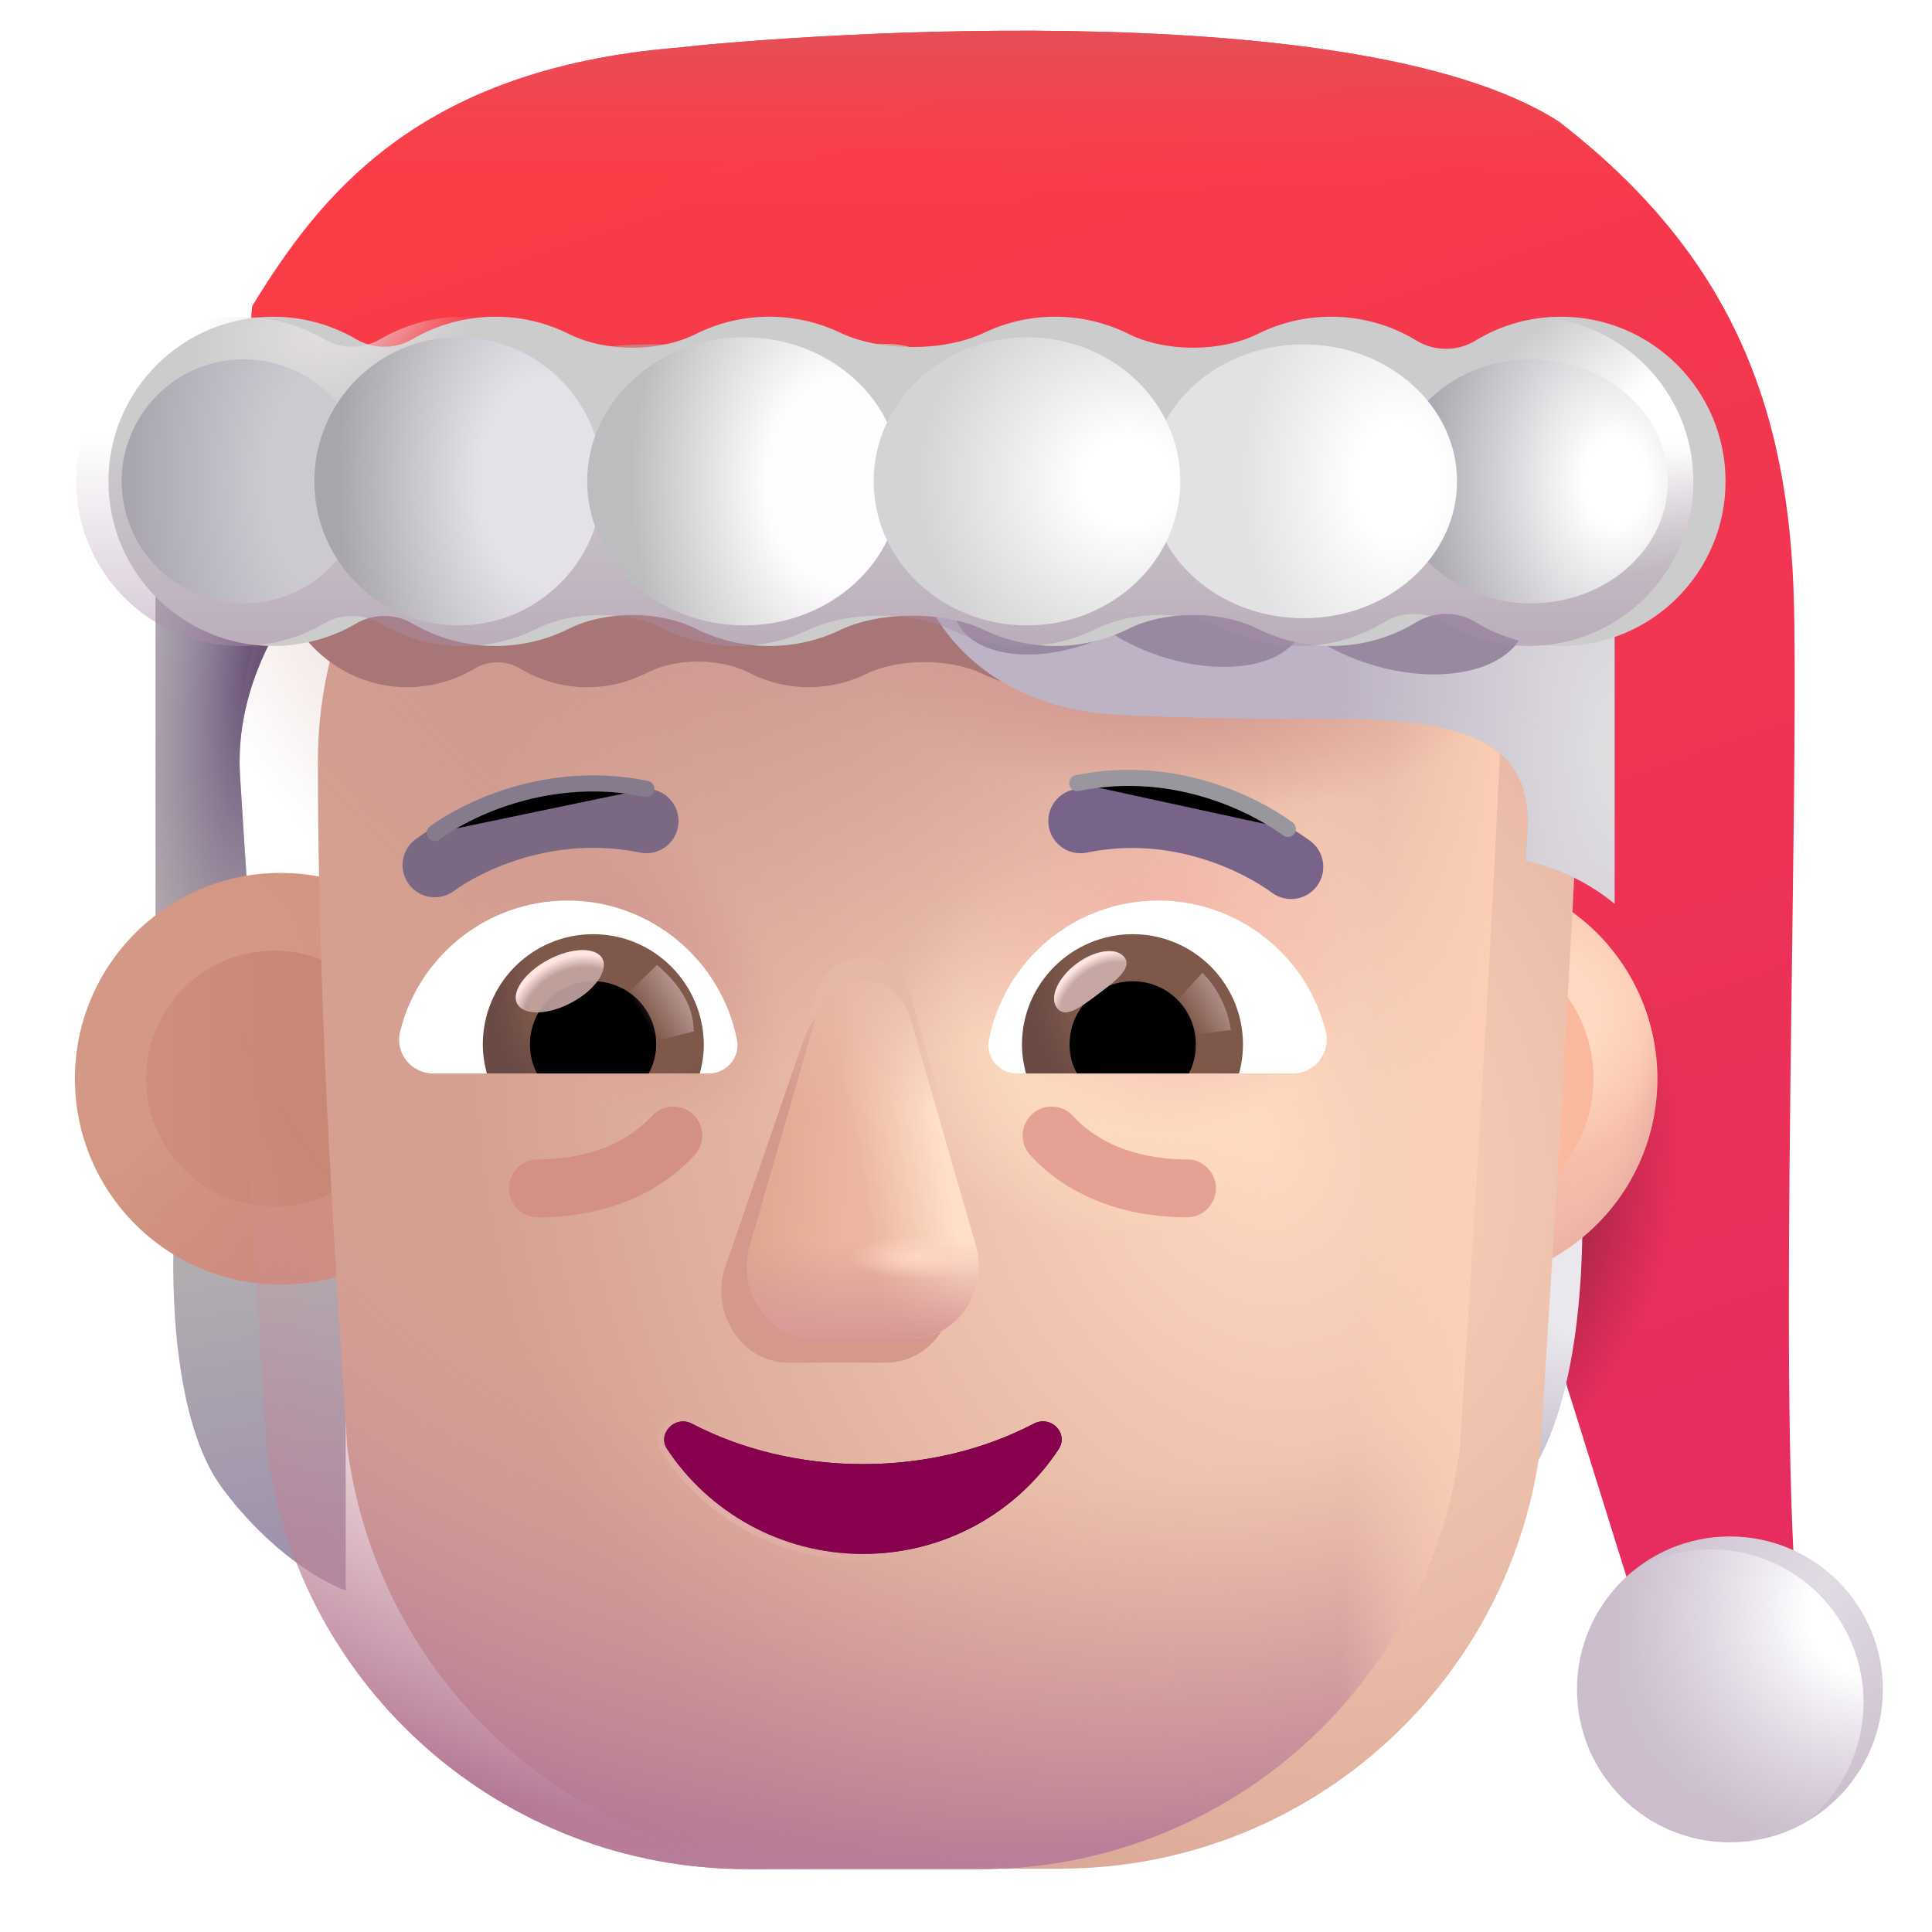 <svg viewBox="1 1 30 30" xmlns="http://www.w3.org/2000/svg">
<g filter="url(#filter0_ii_3987_24183)">
<path d="M11.532 2.239C7.443 2.571 5.938 4.589 4.916 6.253L4.746 8.21L19.725 9.952L23.246 16.343L26.352 26.291H28.893C28.619 22.916 28.929 14.095 28.857 10.891C28.789 7.844 27.892 5.456 25.202 3.385C21.963 1.314 12.729 2.098 11.532 2.239Z" fill="url(#paint0_linear_3987_24183)"/>
<path d="M11.532 2.239C7.443 2.571 5.938 4.589 4.916 6.253L4.746 8.21L19.725 9.952L23.246 16.343L26.352 26.291H28.893C28.619 22.916 28.929 14.095 28.857 10.891C28.789 7.844 27.892 5.456 25.202 3.385C21.963 1.314 12.729 2.098 11.532 2.239Z" fill="url(#paint1_linear_3987_24183)"/>
<path d="M11.532 2.239C7.443 2.571 5.938 4.589 4.916 6.253L4.746 8.21L19.725 9.952L23.246 16.343L26.352 26.291H28.893C28.619 22.916 28.929 14.095 28.857 10.891C28.789 7.844 27.892 5.456 25.202 3.385C21.963 1.314 12.729 2.098 11.532 2.239Z" fill="url(#paint2_radial_3987_24183)"/>
</g>
<path d="M4.727 13.039C4.652 11.801 5.256 10.802 5.501 10.468L3.415 9.32V16.757H4.977C4.925 16.033 4.802 14.276 4.727 13.039Z" fill="url(#paint3_linear_3987_24183)"/>
<path d="M4.727 13.039C4.652 11.801 5.256 10.802 5.501 10.468L3.415 9.32V16.757H4.977C4.925 16.033 4.802 14.276 4.727 13.039Z" fill="url(#paint4_radial_3987_24183)"/>
<path d="M22.632 25.676L22.687 20.113L25.5 18.645C25.625 19.655 25.662 22.157 24.937 23.582C24.212 25.007 23.091 25.561 22.632 25.676Z" fill="url(#paint5_radial_3987_24183)"/>
<path d="M22.632 25.676L22.687 20.113L25.5 18.645C25.625 19.655 25.662 22.157 24.937 23.582C24.212 25.007 23.091 25.561 22.632 25.676Z" fill="url(#paint6_radial_3987_24183)"/>
<path d="M4.446 24.101C3.696 23.089 3.65 20.981 3.708 20.054H6.368V25.695C6.04 25.585 5.196 25.114 4.446 24.101Z" fill="url(#paint7_linear_3987_24183)"/>
<g filter="url(#filter1_i_3987_24183)">
<circle cx="27.562" cy="27.433" r="2.375" fill="url(#paint8_radial_3987_24183)"/>
</g>
<circle cx="27.562" cy="27.433" r="2.375" fill="url(#paint9_radial_3987_24183)"/>
<g filter="url(#filter2_i_3987_24183)">
<circle cx="5.258" cy="17.75" r="3.195" fill="url(#paint10_radial_3987_24183)"/>
<circle cx="5.258" cy="17.75" r="3.195" fill="url(#paint11_radial_3987_24183)"/>
</g>
<circle cx="23.54" cy="17.75" r="3.195" fill="url(#paint12_radial_3987_24183)"/>
<circle cx="23.54" cy="17.75" r="3.195" fill="url(#paint13_radial_3987_24183)"/>
<circle cx="23.54" cy="17.75" r="3.195" fill="url(#paint14_radial_3987_24183)"/>
<g filter="url(#filter3_f_3987_24183)">
<circle cx="5.258" cy="17.75" r="1.988" fill="url(#paint15_linear_3987_24183)"/>
</g>
<g filter="url(#filter4_f_3987_24183)">
<circle cx="23.54" cy="17.75" r="2.204" fill="url(#paint16_radial_3987_24183)"/>
</g>
<g filter="url(#filter5_i_3987_24183)">
<path d="M5.143 23.482C5.637 27.227 8.824 30.016 12.597 30.016H16.216C19.989 30.016 23.177 27.227 23.67 23.482C23.896 19.869 24.124 16.27 24.292 12.658C24.272 11.187 23.112 9.973 21.647 9.911H18.961C17.129 9.911 15.471 8.831 14.718 7.143C14.525 6.66 14.057 6.341 13.538 6.341H11.096C7.556 6.341 4.686 9.242 4.686 12.823C4.686 16.392 4.909 19.904 5.143 23.482Z" fill="url(#paint17_radial_3987_24183)"/>
</g>
<path d="M5.143 23.489C5.637 27.235 8.824 30.023 12.597 30.023H16.216C19.989 30.023 23.177 27.235 23.67 23.489C23.896 19.876 24.124 16.277 24.292 12.666C24.272 11.194 23.112 9.98 21.647 9.918H18.961C17.129 9.918 15.471 8.838 14.718 7.151C14.525 6.667 14.057 6.348 13.538 6.348H11.096C7.556 6.348 4.686 9.25 4.686 12.83C4.686 16.4 4.909 19.911 5.143 23.489Z" fill="url(#paint18_radial_3987_24183)"/>
<path d="M5.143 23.489C5.637 27.235 8.824 30.023 12.597 30.023H16.216C19.989 30.023 23.177 27.235 23.67 23.489C23.896 19.876 24.124 16.277 24.292 12.666C24.272 11.194 23.112 9.98 21.647 9.918H18.961C17.129 9.918 15.471 8.838 14.718 7.151C14.525 6.667 14.057 6.348 13.538 6.348H11.096C7.556 6.348 4.686 9.25 4.686 12.83C4.686 16.4 4.909 19.911 5.143 23.489Z" fill="url(#paint19_linear_3987_24183)"/>
<path d="M5.143 23.489C5.637 27.235 8.824 30.023 12.597 30.023H16.216C19.989 30.023 23.177 27.235 23.67 23.489C23.896 19.876 24.124 16.277 24.292 12.666C24.272 11.194 23.112 9.98 21.647 9.918H18.961C17.129 9.918 15.471 8.838 14.718 7.151C14.525 6.667 14.057 6.348 13.538 6.348H11.096C7.556 6.348 4.686 9.25 4.686 12.83C4.686 16.4 4.909 19.911 5.143 23.489Z" fill="url(#paint20_radial_3987_24183)"/>
<path d="M5.143 23.489C5.637 27.235 8.824 30.023 12.597 30.023H16.216C19.989 30.023 23.177 27.235 23.67 23.489C23.896 19.876 24.124 16.277 24.292 12.666C24.272 11.194 23.112 9.98 21.647 9.918H18.961C17.129 9.918 15.471 8.838 14.718 7.151C14.525 6.667 14.057 6.348 13.538 6.348H11.096C7.556 6.348 4.686 9.25 4.686 12.83C4.686 16.4 4.909 19.911 5.143 23.489Z" fill="url(#paint21_radial_3987_24183)"/>
<path d="M5.143 23.489C5.637 27.235 8.824 30.023 12.597 30.023H16.216C19.989 30.023 23.177 27.235 23.67 23.489C23.896 19.876 24.124 16.277 24.292 12.666C24.272 11.194 23.112 9.98 21.647 9.918H18.961C17.129 9.918 15.471 8.838 14.718 7.151C14.525 6.667 14.057 6.348 13.538 6.348H11.096C7.556 6.348 4.686 9.25 4.686 12.83C4.686 16.4 4.909 19.911 5.143 23.489Z" fill="url(#paint22_radial_3987_24183)"/>
<path d="M5.143 23.489C5.637 27.235 8.824 30.023 12.597 30.023H16.216C19.989 30.023 23.177 27.235 23.67 23.489C23.896 19.876 24.124 16.277 24.292 12.666C24.272 11.194 23.112 9.98 21.647 9.918H18.961C17.129 9.918 15.471 8.838 14.718 7.151C14.525 6.667 14.057 6.348 13.538 6.348H11.096C7.556 6.348 4.686 9.25 4.686 12.83C4.686 16.4 4.909 19.911 5.143 23.489Z" fill="url(#paint23_radial_3987_24183)"/>
<path d="M5.143 23.489C5.637 27.235 8.824 30.023 12.597 30.023H16.216C19.989 30.023 23.177 27.235 23.67 23.489C23.896 19.876 24.124 16.277 24.292 12.666C24.272 11.194 23.112 9.98 21.647 9.918H18.961C17.129 9.918 15.471 8.838 14.718 7.151C14.525 6.667 14.057 6.348 13.538 6.348H11.096C7.556 6.348 4.686 9.25 4.686 12.83C4.686 16.4 4.909 19.911 5.143 23.489Z" fill="url(#paint24_radial_3987_24183)"/>
<path d="M5.143 23.489C5.637 27.235 8.824 30.023 12.597 30.023H16.216C19.989 30.023 23.177 27.235 23.67 23.489C23.896 19.876 24.124 16.277 24.292 12.666C24.272 11.194 23.112 9.98 21.647 9.918H18.961C17.129 9.918 15.471 8.838 14.718 7.151C14.525 6.667 14.057 6.348 13.538 6.348H11.096C7.556 6.348 4.686 9.25 4.686 12.83C4.686 16.4 4.909 19.911 5.143 23.489Z" fill="url(#paint25_radial_3987_24183)"/>
<g filter="url(#filter6_f_3987_24183)">
<path d="M13.467 17.183L12.249 20.709C12.041 21.435 12.54 22.16 13.248 22.16H14.756C15.463 22.16 15.963 21.424 15.755 20.709L14.735 17.183C14.517 16.402 13.696 16.402 13.467 17.183Z" fill="#D4988C"/>
</g>
<g filter="url(#filter7_f_3987_24183)">
<path d="M13.666 16.807L12.647 20.334C12.439 21.059 12.938 21.785 13.645 21.785H15.154C15.861 21.785 16.361 21.048 16.152 20.334L15.133 16.807C14.915 16.026 13.895 16.026 13.666 16.807Z" fill="url(#paint26_linear_3987_24183)"/>
<path d="M13.666 16.807L12.647 20.334C12.439 21.059 12.938 21.785 13.645 21.785H15.154C15.861 21.785 16.361 21.048 16.152 20.334L15.133 16.807C14.915 16.026 13.895 16.026 13.666 16.807Z" fill="url(#paint27_linear_3987_24183)"/>
<path d="M13.666 16.807L12.647 20.334C12.439 21.059 12.938 21.785 13.645 21.785H15.154C15.861 21.785 16.361 21.048 16.152 20.334L15.133 16.807C14.915 16.026 13.895 16.026 13.666 16.807Z" fill="url(#paint28_linear_3987_24183)"/>
<path d="M13.666 16.807L12.647 20.334C12.439 21.059 12.938 21.785 13.645 21.785H15.154C15.861 21.785 16.361 21.048 16.152 20.334L15.133 16.807C14.915 16.026 13.895 16.026 13.666 16.807Z" fill="url(#paint29_radial_3987_24183)"/>
</g>
<g filter="url(#filter8_f_3987_24183)">
<path d="M13.666 16.449L12.647 19.976C12.439 20.701 12.938 21.426 13.645 21.426H15.154C15.861 21.426 16.361 20.69 16.152 19.976L15.133 16.449C14.915 15.668 13.895 15.668 13.666 16.449Z" fill="url(#paint30_linear_3987_24183)"/>
</g>
<g filter="url(#filter9_f_3987_24183)">
<path d="M14.399 23.735C13.426 23.735 12.511 23.506 11.741 23.105C11.479 22.971 11.196 23.267 11.362 23.506C12.004 24.48 13.124 25.129 14.399 25.129C15.674 25.129 16.794 24.48 17.436 23.506C17.602 23.258 17.32 22.971 17.057 23.105C16.288 23.506 15.382 23.735 14.399 23.735Z" stroke="url(#paint31_radial_3987_24183)" stroke-width="0.2"/>
</g>
<path d="M14.399 23.735C13.426 23.735 12.511 23.506 11.741 23.105C11.479 22.971 11.196 23.267 11.362 23.506C12.004 24.48 13.124 25.129 14.399 25.129C15.674 25.129 16.794 24.48 17.436 23.506C17.602 23.258 17.32 22.971 17.057 23.105C16.288 23.506 15.382 23.735 14.399 23.735Z" fill="#88014E"/>
<path d="M18.986 14.984C20.239 14.984 21.297 15.848 21.585 17.015C21.671 17.35 21.414 17.669 21.072 17.669H16.792C16.519 17.669 16.302 17.42 16.356 17.148C16.597 15.918 17.679 14.984 18.986 14.984Z" fill="white"/>
<path d="M18.589 15.506C19.538 15.506 20.301 16.276 20.301 17.218C20.301 17.373 20.278 17.529 20.239 17.669H16.931C16.893 17.521 16.869 17.373 16.869 17.218C16.869 16.276 17.64 15.506 18.589 15.506Z" fill="url(#paint32_radial_3987_24183)"/>
<path d="M17.608 17.218C17.608 16.673 18.044 16.237 18.589 16.237C19.134 16.237 19.569 16.673 19.569 17.218C19.569 17.381 19.53 17.537 19.46 17.669H17.725C17.647 17.537 17.608 17.381 17.608 17.218Z" fill="black"/>
<g filter="url(#filter10_f_3987_24183)">
<path d="M18.462 15.868C18.584 16.031 18.329 16.23 18.039 16.446C17.75 16.663 17.535 16.815 17.413 16.652C17.291 16.489 17.427 16.182 17.717 15.965C18.006 15.748 18.34 15.705 18.462 15.868Z" fill="#C7A7A3"/>
<path d="M18.462 15.868C18.584 16.031 18.329 16.23 18.039 16.446C17.75 16.663 17.535 16.815 17.413 16.652C17.291 16.489 17.427 16.182 17.717 15.965C18.006 15.748 18.34 15.705 18.462 15.868Z" fill="url(#paint33_radial_3987_24183)"/>
</g>
<g filter="url(#filter11_f_3987_24183)">
<path d="M20.113 16.992C20.05 16.549 19.791 16.216 19.67 16.105L19.172 16.651L19.396 17.089L20.113 16.992Z" fill="url(#paint34_linear_3987_24183)"/>
</g>
<path d="M9.813 14.984C8.56 14.984 7.502 15.848 7.214 17.015C7.128 17.35 7.385 17.669 7.728 17.669H12.008C12.28 17.669 12.498 17.42 12.444 17.148C12.202 15.918 11.113 14.984 9.813 14.984Z" fill="white"/>
<path d="M10.21 15.506C9.26 15.506 8.497 16.276 8.497 17.218C8.497 17.373 8.521 17.529 8.56 17.669H11.867C11.906 17.521 11.929 17.373 11.929 17.218C11.922 16.276 11.159 15.506 10.21 15.506Z" fill="url(#paint35_radial_3987_24183)"/>
<path d="M11.19 17.218C11.19 16.673 10.754 16.237 10.209 16.237C9.664 16.237 9.229 16.673 9.229 17.218C9.229 17.381 9.268 17.537 9.338 17.669H11.073C11.143 17.537 11.19 17.381 11.19 17.218Z" fill="black"/>
<g filter="url(#filter12_f_3987_24183)">
<path d="M11.773 17.016C11.773 16.463 11.324 16.094 11.202 15.983L10.649 16.518L10.989 17.21L11.773 17.016Z" fill="url(#paint36_linear_3987_24183)"/>
</g>
<g filter="url(#filter13_f_3987_24183)">
<ellipse cx="9.693" cy="16.237" rx="0.747" ry="0.378" transform="rotate(-27.914 9.693 16.237)" fill="#C7A7A3" fill-opacity="0.9"/>
<ellipse cx="9.693" cy="16.237" rx="0.747" ry="0.378" transform="rotate(-27.914 9.693 16.237)" fill="url(#paint37_radial_3987_24183)"/>
</g>
<g filter="url(#filter14_i_3987_24183)">
<path d="M7.751 13.933C8.246 13.569 9.521 12.937 11.036 13.249" stroke="#7B6983" stroke-linecap="round"/>
</g>
<g filter="url(#filter15_f_3987_24183)">
<path d="M7.751 13.933C8.246 13.569 9.521 12.937 11.036 13.249" stroke="#857B8D" stroke-width="0.25" stroke-linecap="round"/>
</g>
<g filter="url(#filter16_i_3987_24183)">
<path d="M21.048 13.96C20.553 13.596 19.294 12.937 17.778 13.249" stroke="#786488" stroke-linecap="round"/>
</g>
<g filter="url(#filter17_f_3987_24183)">
<path d="M20.997 13.871C20.502 13.507 19.243 12.848 17.728 13.16" stroke="#99969D" stroke-width="0.25" stroke-linecap="round"/>
</g>
<path fill-rule="evenodd" clip-rule="evenodd" d="M11.758 18.3C11.941 18.468 11.954 18.753 11.786 18.936C10.972 19.825 9.826 19.903 9.353 19.903C9.104 19.903 8.903 19.701 8.903 19.453C8.903 19.204 9.104 19.003 9.353 19.003C9.77 19.003 10.577 18.924 11.122 18.328C11.29 18.145 11.575 18.133 11.758 18.3Z" fill="#D49084"/>
<path fill-rule="evenodd" clip-rule="evenodd" d="M17.025 18.3C16.842 18.468 16.829 18.753 16.997 18.936C17.811 19.825 18.957 19.903 19.431 19.903C19.679 19.903 19.881 19.701 19.881 19.453C19.881 19.204 19.679 19.003 19.431 19.003C19.014 19.003 18.206 18.924 17.661 18.328C17.493 18.145 17.209 18.133 17.025 18.3Z" fill="#E6A195"/>
<g filter="url(#filter18_f_3987_24183)">
<path d="M9.075 11.381C8.861 11.253 8.585 11.253 8.371 11.381C8.064 11.565 7.707 11.671 7.326 11.671C6.184 11.671 5.258 10.723 5.258 9.555C5.258 8.386 6.184 7.439 7.326 7.439C7.707 7.439 8.064 7.544 8.371 7.728C8.585 7.857 8.861 7.857 9.075 7.728C9.382 7.544 9.739 7.439 10.12 7.439C10.452 7.439 10.766 7.519 11.044 7.661C11.501 7.895 12.178 7.895 12.636 7.661C12.914 7.519 13.228 7.439 13.56 7.439C13.879 7.439 14.182 7.513 14.452 7.645C14.952 7.89 15.758 7.89 16.258 7.645C16.528 7.513 16.831 7.439 17.15 7.439C17.481 7.439 17.793 7.518 18.071 7.66C18.535 7.896 19.231 7.896 19.695 7.66C19.973 7.518 20.285 7.439 20.616 7.439C21.01 7.439 21.378 7.552 21.692 7.747C21.913 7.886 22.206 7.886 22.427 7.747C22.741 7.552 23.109 7.439 23.503 7.439C24.645 7.439 25.571 8.386 25.571 9.555C25.571 10.723 24.645 11.671 23.503 11.671C23.109 11.671 22.741 11.558 22.427 11.362C22.206 11.224 21.913 11.224 21.692 11.362C21.378 11.558 21.01 11.671 20.616 11.671C20.285 11.671 19.973 11.591 19.695 11.45C19.231 11.213 18.535 11.213 18.071 11.45C17.793 11.591 17.481 11.671 17.15 11.671C16.831 11.671 16.528 11.597 16.258 11.464C15.758 11.22 14.952 11.22 14.452 11.464C14.182 11.597 13.879 11.671 13.56 11.671C13.228 11.671 12.914 11.591 12.636 11.448C12.178 11.214 11.501 11.214 11.044 11.448C10.766 11.591 10.452 11.671 10.12 11.671C9.739 11.671 9.382 11.565 9.075 11.381Z" fill="#A87677"/>
</g>
<g filter="url(#filter19_i_3987_24183)">
<path d="M14.821 10.351C14.993 10.976 15.846 12.251 17.883 12.351C19.067 12.409 19.964 12.41 20.684 12.411C21.515 12.411 22.111 12.412 22.641 12.499C23.728 12.679 24.294 13.132 24.215 14.21C24.206 14.342 24.197 14.48 24.188 14.62C24.706 14.727 25.178 14.959 25.571 15.283V9.226H14.821V10.351Z" fill="#BDB3C4"/>
<path d="M14.821 10.351C14.993 10.976 15.846 12.251 17.883 12.351C19.067 12.409 19.964 12.41 20.684 12.411C21.515 12.411 22.111 12.412 22.641 12.499C23.728 12.679 24.294 13.132 24.215 14.21C24.206 14.342 24.197 14.48 24.188 14.62C24.706 14.727 25.178 14.959 25.571 15.283V9.226H14.821V10.351Z" fill="url(#paint38_radial_3987_24183)"/>
</g>
<g filter="url(#filter20_f_3987_24183)">
<ellipse cx="19.363" cy="10.178" rx="1.068" ry="1.936" transform="rotate(-72.126 19.363 10.178)" fill="#9889A1"/>
</g>
<g filter="url(#filter21_f_3987_24183)">
<ellipse cx="17.634" cy="9.878" rx="1.136" ry="1.936" transform="rotate(-112.601 17.634 9.878)" fill="#9889A1"/>
</g>
<g filter="url(#filter22_f_3987_24183)">
<ellipse cx="22.635" cy="10.085" rx="1.281" ry="2.154" transform="rotate(-72.126 22.635 10.085)" fill="#9889A1"/>
</g>
<g filter="url(#filter23_iii_3987_24183)">
<path d="M6.903 10.681C6.638 10.526 6.297 10.526 6.032 10.681C5.653 10.903 5.212 11.031 4.741 11.031C3.329 11.031 2.184 9.886 2.184 8.475C2.184 7.063 3.329 5.918 4.741 5.918C5.212 5.918 5.653 6.046 6.032 6.268C6.297 6.423 6.638 6.423 6.903 6.268C7.281 6.046 7.723 5.918 8.194 5.918C8.604 5.918 8.992 6.015 9.336 6.187C9.901 6.47 10.739 6.47 11.304 6.187C11.648 6.015 12.036 5.918 12.446 5.918C12.841 5.918 13.215 6.008 13.549 6.167C14.167 6.463 15.164 6.463 15.782 6.167C16.116 6.008 16.489 5.918 16.884 5.918C17.293 5.918 17.68 6.014 18.023 6.185C18.596 6.471 19.457 6.471 20.031 6.185C20.373 6.014 20.76 5.918 21.169 5.918C21.656 5.918 22.111 6.054 22.499 6.291C22.773 6.458 23.134 6.458 23.408 6.291C23.795 6.054 24.251 5.918 24.738 5.918C26.149 5.918 27.294 7.063 27.294 8.475C27.294 9.886 26.149 11.031 24.738 11.031C24.251 11.031 23.795 10.895 23.408 10.658C23.134 10.491 22.773 10.491 22.499 10.658C22.111 10.895 21.656 11.031 21.169 11.031C20.76 11.031 20.373 10.935 20.031 10.764C19.457 10.478 18.596 10.478 18.023 10.764C17.68 10.935 17.293 11.031 16.884 11.031C16.489 11.031 16.116 10.941 15.782 10.782C15.164 10.486 14.167 10.486 13.549 10.782C13.215 10.941 12.841 11.031 12.446 11.031C12.036 11.031 11.648 10.934 11.304 10.762C10.739 10.479 9.901 10.479 9.336 10.762C8.992 10.934 8.604 11.031 8.194 11.031C7.723 11.031 7.281 10.903 6.903 10.681Z" fill="#CDCCCD"/>
</g>
<path d="M6.903 10.681C6.638 10.526 6.297 10.526 6.032 10.681C5.653 10.903 5.212 11.031 4.741 11.031C3.329 11.031 2.184 9.886 2.184 8.475C2.184 7.063 3.329 5.918 4.741 5.918C5.212 5.918 5.653 6.046 6.032 6.268C6.297 6.423 6.638 6.423 6.903 6.268C7.281 6.046 7.723 5.918 8.194 5.918C8.604 5.918 8.992 6.015 9.336 6.187C9.901 6.47 10.739 6.47 11.304 6.187C11.648 6.015 12.036 5.918 12.446 5.918C12.841 5.918 13.215 6.008 13.549 6.167C14.167 6.463 15.164 6.463 15.782 6.167C16.116 6.008 16.489 5.918 16.884 5.918C17.293 5.918 17.68 6.014 18.023 6.185C18.596 6.471 19.457 6.471 20.031 6.185C20.373 6.014 20.76 5.918 21.169 5.918C21.656 5.918 22.111 6.054 22.499 6.291C22.773 6.458 23.134 6.458 23.408 6.291C23.795 6.054 24.251 5.918 24.738 5.918C26.149 5.918 27.294 7.063 27.294 8.475C27.294 9.886 26.149 11.031 24.738 11.031C24.251 11.031 23.795 10.895 23.408 10.658C23.134 10.491 22.773 10.491 22.499 10.658C22.111 10.895 21.656 11.031 21.169 11.031C20.76 11.031 20.373 10.935 20.031 10.764C19.457 10.478 18.596 10.478 18.023 10.764C17.68 10.935 17.293 11.031 16.884 11.031C16.489 11.031 16.116 10.941 15.782 10.782C15.164 10.486 14.167 10.486 13.549 10.782C13.215 10.941 12.841 11.031 12.446 11.031C12.036 11.031 11.648 10.934 11.304 10.762C10.739 10.479 9.901 10.479 9.336 10.762C8.992 10.934 8.604 11.031 8.194 11.031C7.723 11.031 7.281 10.903 6.903 10.681Z" fill="url(#paint39_radial_3987_24183)"/>
<path d="M6.903 10.681C6.638 10.526 6.297 10.526 6.032 10.681C5.653 10.903 5.212 11.031 4.741 11.031C3.329 11.031 2.184 9.886 2.184 8.475C2.184 7.063 3.329 5.918 4.741 5.918C5.212 5.918 5.653 6.046 6.032 6.268C6.297 6.423 6.638 6.423 6.903 6.268C7.281 6.046 7.723 5.918 8.194 5.918C8.604 5.918 8.992 6.015 9.336 6.187C9.901 6.47 10.739 6.47 11.304 6.187C11.648 6.015 12.036 5.918 12.446 5.918C12.841 5.918 13.215 6.008 13.549 6.167C14.167 6.463 15.164 6.463 15.782 6.167C16.116 6.008 16.489 5.918 16.884 5.918C17.293 5.918 17.68 6.014 18.023 6.185C18.596 6.471 19.457 6.471 20.031 6.185C20.373 6.014 20.76 5.918 21.169 5.918C21.656 5.918 22.111 6.054 22.499 6.291C22.773 6.458 23.134 6.458 23.408 6.291C23.795 6.054 24.251 5.918 24.738 5.918C26.149 5.918 27.294 7.063 27.294 8.475C27.294 9.886 26.149 11.031 24.738 11.031C24.251 11.031 23.795 10.895 23.408 10.658C23.134 10.491 22.773 10.491 22.499 10.658C22.111 10.895 21.656 11.031 21.169 11.031C20.76 11.031 20.373 10.935 20.031 10.764C19.457 10.478 18.596 10.478 18.023 10.764C17.68 10.935 17.293 11.031 16.884 11.031C16.489 11.031 16.116 10.941 15.782 10.782C15.164 10.486 14.167 10.486 13.549 10.782C13.215 10.941 12.841 11.031 12.446 11.031C12.036 11.031 11.648 10.934 11.304 10.762C10.739 10.479 9.901 10.479 9.336 10.762C8.992 10.934 8.604 11.031 8.194 11.031C7.723 11.031 7.281 10.903 6.903 10.681Z" fill="url(#paint40_radial_3987_24183)"/>
<path d="M6.903 10.681C6.638 10.526 6.297 10.526 6.032 10.681C5.653 10.903 5.212 11.031 4.741 11.031C3.329 11.031 2.184 9.886 2.184 8.475C2.184 7.063 3.329 5.918 4.741 5.918C5.212 5.918 5.653 6.046 6.032 6.268C6.297 6.423 6.638 6.423 6.903 6.268C7.281 6.046 7.723 5.918 8.194 5.918C8.604 5.918 8.992 6.015 9.336 6.187C9.901 6.47 10.739 6.47 11.304 6.187C11.648 6.015 12.036 5.918 12.446 5.918C12.841 5.918 13.215 6.008 13.549 6.167C14.167 6.463 15.164 6.463 15.782 6.167C16.116 6.008 16.489 5.918 16.884 5.918C17.293 5.918 17.68 6.014 18.023 6.185C18.596 6.471 19.457 6.471 20.031 6.185C20.373 6.014 20.76 5.918 21.169 5.918C21.656 5.918 22.111 6.054 22.499 6.291C22.773 6.458 23.134 6.458 23.408 6.291C23.795 6.054 24.251 5.918 24.738 5.918C26.149 5.918 27.294 7.063 27.294 8.475C27.294 9.886 26.149 11.031 24.738 11.031C24.251 11.031 23.795 10.895 23.408 10.658C23.134 10.491 22.773 10.491 22.499 10.658C22.111 10.895 21.656 11.031 21.169 11.031C20.76 11.031 20.373 10.935 20.031 10.764C19.457 10.478 18.596 10.478 18.023 10.764C17.68 10.935 17.293 11.031 16.884 11.031C16.489 11.031 16.116 10.941 15.782 10.782C15.164 10.486 14.167 10.486 13.549 10.782C13.215 10.941 12.841 11.031 12.446 11.031C12.036 11.031 11.648 10.934 11.304 10.762C10.739 10.479 9.901 10.479 9.336 10.762C8.992 10.934 8.604 11.031 8.194 11.031C7.723 11.031 7.281 10.903 6.903 10.681Z" fill="url(#paint41_linear_3987_24183)"/>
<g filter="url(#filter24_f_3987_24183)">
<circle cx="4.784" cy="8.474" r="1.895" fill="url(#paint42_radial_3987_24183)"/>
</g>
<g filter="url(#filter25_f_3987_24183)">
<circle cx="8.118" cy="8.474" r="2.237" fill="url(#paint43_radial_3987_24183)"/>
</g>
<g filter="url(#filter26_f_3987_24183)">
<ellipse cx="12.554" cy="8.474" rx="2.436" ry="2.237" fill="url(#paint44_radial_3987_24183)"/>
</g>
<g filter="url(#filter27_f_3987_24183)">
<ellipse cx="24.773" cy="8.474" rx="2.126" ry="1.895" fill="url(#paint45_radial_3987_24183)"/>
</g>
<g filter="url(#filter28_f_3987_24183)">
<ellipse cx="21.24" cy="8.474" rx="2.385" ry="2.126" fill="url(#paint46_radial_3987_24183)"/>
</g>
<g filter="url(#filter29_f_3987_24183)">
<ellipse cx="16.947" cy="8.474" rx="2.381" ry="2.237" fill="url(#paint47_radial_3987_24183)"/>
</g>
<defs>
<filter id="filter0_ii_3987_24183" x="4.246" y="1.477" width="25.147" height="24.814" filterUnits="userSpaceOnUse" color-interpolation-filters="sRGB">
<feFlood flood-opacity="0" result="BackgroundImageFix"/>
<feBlend mode="normal" in="SourceGraphic" in2="BackgroundImageFix" result="shape"/>
<feColorMatrix in="SourceAlpha" type="matrix" values="0 0 0 0 0 0 0 0 0 0 0 0 0 0 0 0 0 0 127 0" result="hardAlpha"/>
<feOffset dx="0.5" dy="-0.5"/>
<feGaussianBlur stdDeviation="0.5"/>
<feComposite in2="hardAlpha" operator="arithmetic" k2="-1" k3="1"/>
<feColorMatrix type="matrix" values="0 0 0 0 0.565 0 0 0 0 0.09 0 0 0 0 0.271 0 0 0 1 0"/>
<feBlend mode="normal" in2="shape" result="effect1_innerShadow_3987_24183"/>
<feColorMatrix in="SourceAlpha" type="matrix" values="0 0 0 0 0 0 0 0 0 0 0 0 0 0 0 0 0 0 127 0" result="hardAlpha"/>
<feOffset dx="-0.5"/>
<feGaussianBlur stdDeviation="0.75"/>
<feComposite in2="hardAlpha" operator="arithmetic" k2="-1" k3="1"/>
<feColorMatrix type="matrix" values="0 0 0 0 0.996 0 0 0 0 0.384 0 0 0 0 0.408 0 0 0 1 0"/>
<feBlend mode="normal" in2="effect1_innerShadow_3987_24183" result="effect2_innerShadow_3987_24183"/>
</filter>
<filter id="filter1_i_3987_24183" x="25.187" y="24.858" width="5.05" height="4.95" filterUnits="userSpaceOnUse" color-interpolation-filters="sRGB">
<feFlood flood-opacity="0" result="BackgroundImageFix"/>
<feBlend mode="normal" in="SourceGraphic" in2="BackgroundImageFix" result="shape"/>
<feColorMatrix in="SourceAlpha" type="matrix" values="0 0 0 0 0 0 0 0 0 0 0 0 0 0 0 0 0 0 127 0" result="hardAlpha"/>
<feOffset dx="0.3" dy="-0.2"/>
<feGaussianBlur stdDeviation="0.625"/>
<feComposite in2="hardAlpha" operator="arithmetic" k2="-1" k3="1"/>
<feColorMatrix type="matrix" values="0 0 0 0 0.573 0 0 0 0 0.475 0 0 0 0 0.647 0 0 0 1 0"/>
<feBlend mode="normal" in2="shape" result="effect1_innerShadow_3987_24183"/>
</filter>
<filter id="filter2_i_3987_24183" x="2.063" y="14.554" width="6.491" height="6.391" filterUnits="userSpaceOnUse" color-interpolation-filters="sRGB">
<feFlood flood-opacity="0" result="BackgroundImageFix"/>
<feBlend mode="normal" in="SourceGraphic" in2="BackgroundImageFix" result="shape"/>
<feColorMatrix in="SourceAlpha" type="matrix" values="0 0 0 0 0 0 0 0 0 0 0 0 0 0 0 0 0 0 127 0" result="hardAlpha"/>
<feOffset dx="0.1"/>
<feGaussianBlur stdDeviation="0.125"/>
<feComposite in2="hardAlpha" operator="arithmetic" k2="-1" k3="1"/>
<feColorMatrix type="matrix" values="0 0 0 0 0.925 0 0 0 0 0.694 0 0 0 0 0.608 0 0 0 1 0"/>
<feBlend mode="normal" in2="shape" result="effect1_innerShadow_3987_24183"/>
</filter>
<filter id="filter3_f_3987_24183" x="2.87" y="15.361" width="4.777" height="4.777" filterUnits="userSpaceOnUse" color-interpolation-filters="sRGB">
<feFlood flood-opacity="0" result="BackgroundImageFix"/>
<feBlend mode="normal" in="SourceGraphic" in2="BackgroundImageFix" result="shape"/>
<feGaussianBlur stdDeviation="0.2" result="effect1_foregroundBlur_3987_24183"/>
</filter>
<filter id="filter4_f_3987_24183" x="20.836" y="15.046" width="5.407" height="5.407" filterUnits="userSpaceOnUse" color-interpolation-filters="sRGB">
<feFlood flood-opacity="0" result="BackgroundImageFix"/>
<feBlend mode="normal" in="SourceGraphic" in2="BackgroundImageFix" result="shape"/>
<feGaussianBlur stdDeviation="0.25" result="effect1_foregroundBlur_3987_24183"/>
</filter>
<filter id="filter5_i_3987_24183" x="4.686" y="6.341" width="20.606" height="23.675" filterUnits="userSpaceOnUse" color-interpolation-filters="sRGB">
<feFlood flood-opacity="0" result="BackgroundImageFix"/>
<feBlend mode="normal" in="SourceGraphic" in2="BackgroundImageFix" result="shape"/>
<feColorMatrix in="SourceAlpha" type="matrix" values="0 0 0 0 0 0 0 0 0 0 0 0 0 0 0 0 0 0 127 0" result="hardAlpha"/>
<feOffset dx="1.25"/>
<feGaussianBlur stdDeviation="0.5"/>
<feComposite in2="hardAlpha" operator="arithmetic" k2="-1" k3="1"/>
<feColorMatrix type="matrix" values="0 0 0 0 0.918 0 0 0 0 0.686 0 0 0 0 0.592 0 0 0 1 0"/>
<feBlend mode="normal" in2="shape" result="effect1_innerShadow_3987_24183"/>
</filter>
<filter id="filter6_f_3987_24183" x="11.451" y="15.847" width="5.101" height="7.063" filterUnits="userSpaceOnUse" color-interpolation-filters="sRGB">
<feFlood flood-opacity="0" result="BackgroundImageFix"/>
<feBlend mode="normal" in="SourceGraphic" in2="BackgroundImageFix" result="shape"/>
<feGaussianBlur stdDeviation="0.375" result="effect1_foregroundBlur_3987_24183"/>
</filter>
<filter id="filter7_f_3987_24183" x="12.399" y="16.022" width="4.001" height="5.963" filterUnits="userSpaceOnUse" color-interpolation-filters="sRGB">
<feFlood flood-opacity="0" result="BackgroundImageFix"/>
<feBlend mode="normal" in="SourceGraphic" in2="BackgroundImageFix" result="shape"/>
<feGaussianBlur stdDeviation="0.1" result="effect1_foregroundBlur_3987_24183"/>
</filter>
<filter id="filter8_f_3987_24183" x="12.399" y="15.663" width="4.001" height="5.963" filterUnits="userSpaceOnUse" color-interpolation-filters="sRGB">
<feFlood flood-opacity="0" result="BackgroundImageFix"/>
<feBlend mode="normal" in="SourceGraphic" in2="BackgroundImageFix" result="shape"/>
<feGaussianBlur stdDeviation="0.1" result="effect1_foregroundBlur_3987_24183"/>
</filter>
<filter id="filter9_f_3987_24183" x="11.112" y="22.871" width="6.574" height="2.458" filterUnits="userSpaceOnUse" color-interpolation-filters="sRGB">
<feFlood flood-opacity="0" result="BackgroundImageFix"/>
<feBlend mode="normal" in="SourceGraphic" in2="BackgroundImageFix" result="shape"/>
<feGaussianBlur stdDeviation="0.05" result="effect1_foregroundBlur_3987_24183"/>
</filter>
<filter id="filter10_f_3987_24183" x="17.268" y="15.669" width="1.325" height="1.151" filterUnits="userSpaceOnUse" color-interpolation-filters="sRGB">
<feFlood flood-opacity="0" result="BackgroundImageFix"/>
<feBlend mode="normal" in="SourceGraphic" in2="BackgroundImageFix" result="shape"/>
<feGaussianBlur stdDeviation="0.05" result="effect1_foregroundBlur_3987_24183"/>
</filter>
<filter id="filter11_f_3987_24183" x="18.971" y="15.905" width="1.342" height="1.384" filterUnits="userSpaceOnUse" color-interpolation-filters="sRGB">
<feFlood flood-opacity="0" result="BackgroundImageFix"/>
<feBlend mode="normal" in="SourceGraphic" in2="BackgroundImageFix" result="shape"/>
<feGaussianBlur stdDeviation="0.1" result="effect1_foregroundBlur_3987_24183"/>
</filter>
<filter id="filter12_f_3987_24183" x="10.449" y="15.783" width="1.524" height="1.627" filterUnits="userSpaceOnUse" color-interpolation-filters="sRGB">
<feFlood flood-opacity="0" result="BackgroundImageFix"/>
<feBlend mode="normal" in="SourceGraphic" in2="BackgroundImageFix" result="shape"/>
<feGaussianBlur stdDeviation="0.1" result="effect1_foregroundBlur_3987_24183"/>
</filter>
<filter id="filter13_f_3987_24183" x="8.909" y="15.653" width="1.568" height="1.168" filterUnits="userSpaceOnUse" color-interpolation-filters="sRGB">
<feFlood flood-opacity="0" result="BackgroundImageFix"/>
<feBlend mode="normal" in="SourceGraphic" in2="BackgroundImageFix" result="shape"/>
<feGaussianBlur stdDeviation="0.05" result="effect1_foregroundBlur_3987_24183"/>
</filter>
<filter id="filter14_i_3987_24183" x="7.251" y="12.665" width="4.285" height="2.268" filterUnits="userSpaceOnUse" color-interpolation-filters="sRGB">
<feFlood flood-opacity="0" result="BackgroundImageFix"/>
<feBlend mode="normal" in="SourceGraphic" in2="BackgroundImageFix" result="shape"/>
<feColorMatrix in="SourceAlpha" type="matrix" values="0 0 0 0 0 0 0 0 0 0 0 0 0 0 0 0 0 0 127 0" result="hardAlpha"/>
<feOffset dy="0.5"/>
<feGaussianBlur stdDeviation="0.25"/>
<feComposite in2="hardAlpha" operator="arithmetic" k2="-1" k3="1"/>
<feColorMatrix type="matrix" values="0 0 0 0 0.443 0 0 0 0 0.388 0 0 0 0 0.416 0 0 0 1 0"/>
<feBlend mode="normal" in2="shape" result="effect1_innerShadow_3987_24183"/>
</filter>
<filter id="filter15_f_3987_24183" x="7.226" y="12.64" width="4.335" height="1.818" filterUnits="userSpaceOnUse" color-interpolation-filters="sRGB">
<feFlood flood-opacity="0" result="BackgroundImageFix"/>
<feBlend mode="normal" in="SourceGraphic" in2="BackgroundImageFix" result="shape"/>
<feGaussianBlur stdDeviation="0.2" result="effect1_foregroundBlur_3987_24183"/>
</filter>
<filter id="filter16_i_3987_24183" x="17.278" y="12.668" width="4.27" height="2.293" filterUnits="userSpaceOnUse" color-interpolation-filters="sRGB">
<feFlood flood-opacity="0" result="BackgroundImageFix"/>
<feBlend mode="normal" in="SourceGraphic" in2="BackgroundImageFix" result="shape"/>
<feColorMatrix in="SourceAlpha" type="matrix" values="0 0 0 0 0 0 0 0 0 0 0 0 0 0 0 0 0 0 127 0" result="hardAlpha"/>
<feOffset dy="0.5"/>
<feGaussianBlur stdDeviation="0.25"/>
<feComposite in2="hardAlpha" operator="arithmetic" k2="-1" k3="1"/>
<feColorMatrix type="matrix" values="0 0 0 0 0.443 0 0 0 0 0.388 0 0 0 0 0.416 0 0 0 1 0"/>
<feBlend mode="normal" in2="shape" result="effect1_innerShadow_3987_24183"/>
</filter>
<filter id="filter17_f_3987_24183" x="17.203" y="12.553" width="4.32" height="1.843" filterUnits="userSpaceOnUse" color-interpolation-filters="sRGB">
<feFlood flood-opacity="0" result="BackgroundImageFix"/>
<feBlend mode="normal" in="SourceGraphic" in2="BackgroundImageFix" result="shape"/>
<feGaussianBlur stdDeviation="0.2" result="effect1_foregroundBlur_3987_24183"/>
</filter>
<filter id="filter18_f_3987_24183" x="3.758" y="5.939" width="23.312" height="7.232" filterUnits="userSpaceOnUse" color-interpolation-filters="sRGB">
<feFlood flood-opacity="0" result="BackgroundImageFix"/>
<feBlend mode="normal" in="SourceGraphic" in2="BackgroundImageFix" result="shape"/>
<feGaussianBlur stdDeviation="0.75" result="effect1_foregroundBlur_3987_24183"/>
</filter>
<filter id="filter19_i_3987_24183" x="14.821" y="8.976" width="11.25" height="6.307" filterUnits="userSpaceOnUse" color-interpolation-filters="sRGB">
<feFlood flood-opacity="0" result="BackgroundImageFix"/>
<feBlend mode="normal" in="SourceGraphic" in2="BackgroundImageFix" result="shape"/>
<feColorMatrix in="SourceAlpha" type="matrix" values="0 0 0 0 0 0 0 0 0 0 0 0 0 0 0 0 0 0 127 0" result="hardAlpha"/>
<feOffset dx="0.5" dy="-0.25"/>
<feGaussianBlur stdDeviation="0.375"/>
<feComposite in2="hardAlpha" operator="arithmetic" k2="-1" k3="1"/>
<feColorMatrix type="matrix" values="0 0 0 0 0.569 0 0 0 0 0.478 0 0 0 0 0.592 0 0 0 1 0"/>
<feBlend mode="normal" in2="shape" result="effect1_innerShadow_3987_24183"/>
</filter>
<filter id="filter20_f_3987_24183" x="16.741" y="8.25" width="5.244" height="3.855" filterUnits="userSpaceOnUse" color-interpolation-filters="sRGB">
<feFlood flood-opacity="0" result="BackgroundImageFix"/>
<feBlend mode="normal" in="SourceGraphic" in2="BackgroundImageFix" result="shape"/>
<feGaussianBlur stdDeviation="0.375" result="effect1_foregroundBlur_3987_24183"/>
</filter>
<filter id="filter21_f_3987_24183" x="15.294" y="8.092" width="4.681" height="3.572" filterUnits="userSpaceOnUse" color-interpolation-filters="sRGB">
<feFlood flood-opacity="0" result="BackgroundImageFix"/>
<feBlend mode="normal" in="SourceGraphic" in2="BackgroundImageFix" result="shape"/>
<feGaussianBlur stdDeviation="0.25" result="effect1_foregroundBlur_3987_24183"/>
</filter>
<filter id="filter22_f_3987_24183" x="19.797" y="7.948" width="5.676" height="4.274" filterUnits="userSpaceOnUse" color-interpolation-filters="sRGB">
<feFlood flood-opacity="0" result="BackgroundImageFix"/>
<feBlend mode="normal" in="SourceGraphic" in2="BackgroundImageFix" result="shape"/>
<feGaussianBlur stdDeviation="0.375" result="effect1_foregroundBlur_3987_24183"/>
</filter>
<filter id="filter23_iii_3987_24183" x="2.184" y="5.418" width="25.61" height="6.112" filterUnits="userSpaceOnUse" color-interpolation-filters="sRGB">
<feFlood flood-opacity="0" result="BackgroundImageFix"/>
<feBlend mode="normal" in="SourceGraphic" in2="BackgroundImageFix" result="shape"/>
<feColorMatrix in="SourceAlpha" type="matrix" values="0 0 0 0 0 0 0 0 0 0 0 0 0 0 0 0 0 0 127 0" result="hardAlpha"/>
<feOffset dy="-0.5"/>
<feGaussianBlur stdDeviation="0.5"/>
<feComposite in2="hardAlpha" operator="arithmetic" k2="-1" k3="1"/>
<feColorMatrix type="matrix" values="0 0 0 0 0.737 0 0 0 0 0.616 0 0 0 0 0.643 0 0 0 1 0"/>
<feBlend mode="normal" in2="shape" result="effect1_innerShadow_3987_24183"/>
<feColorMatrix in="SourceAlpha" type="matrix" values="0 0 0 0 0 0 0 0 0 0 0 0 0 0 0 0 0 0 127 0" result="hardAlpha"/>
<feOffset dx="0.5"/>
<feGaussianBlur stdDeviation="0.75"/>
<feComposite in2="hardAlpha" operator="arithmetic" k2="-1" k3="1"/>
<feColorMatrix type="matrix" values="0 0 0 0 0.576 0 0 0 0 0.565 0 0 0 0 0.588 0 0 0 1 0"/>
<feBlend mode="normal" in2="effect1_innerShadow_3987_24183" result="effect2_innerShadow_3987_24183"/>
<feColorMatrix in="SourceAlpha" type="matrix" values="0 0 0 0 0 0 0 0 0 0 0 0 0 0 0 0 0 0 127 0" result="hardAlpha"/>
<feOffset dy="0.5"/>
<feGaussianBlur stdDeviation="0.5"/>
<feComposite in2="hardAlpha" operator="arithmetic" k2="-1" k3="1"/>
<feColorMatrix type="matrix" values="0 0 0 0 0.839 0 0 0 0 0.839 0 0 0 0 0.839 0 0 0 1 0"/>
<feBlend mode="normal" in2="effect2_innerShadow_3987_24183" result="effect3_innerShadow_3987_24183"/>
</filter>
<filter id="filter24_f_3987_24183" x="2.389" y="6.079" width="4.79" height="4.79" filterUnits="userSpaceOnUse" color-interpolation-filters="sRGB">
<feFlood flood-opacity="0" result="BackgroundImageFix"/>
<feBlend mode="normal" in="SourceGraphic" in2="BackgroundImageFix" result="shape"/>
<feGaussianBlur stdDeviation="0.25" result="effect1_foregroundBlur_3987_24183"/>
</filter>
<filter id="filter25_f_3987_24183" x="5.131" y="5.487" width="5.974" height="5.974" filterUnits="userSpaceOnUse" color-interpolation-filters="sRGB">
<feFlood flood-opacity="0" result="BackgroundImageFix"/>
<feBlend mode="normal" in="SourceGraphic" in2="BackgroundImageFix" result="shape"/>
<feGaussianBlur stdDeviation="0.375" result="effect1_foregroundBlur_3987_24183"/>
</filter>
<filter id="filter26_f_3987_24183" x="9.369" y="5.487" width="6.371" height="5.974" filterUnits="userSpaceOnUse" color-interpolation-filters="sRGB">
<feFlood flood-opacity="0" result="BackgroundImageFix"/>
<feBlend mode="normal" in="SourceGraphic" in2="BackgroundImageFix" result="shape"/>
<feGaussianBlur stdDeviation="0.375" result="effect1_foregroundBlur_3987_24183"/>
</filter>
<filter id="filter27_f_3987_24183" x="21.897" y="5.83" width="5.751" height="5.29" filterUnits="userSpaceOnUse" color-interpolation-filters="sRGB">
<feFlood flood-opacity="0" result="BackgroundImageFix"/>
<feBlend mode="normal" in="SourceGraphic" in2="BackgroundImageFix" result="shape"/>
<feGaussianBlur stdDeviation="0.375" result="effect1_foregroundBlur_3987_24183"/>
</filter>
<filter id="filter28_f_3987_24183" x="18.106" y="5.598" width="6.27" height="5.752" filterUnits="userSpaceOnUse" color-interpolation-filters="sRGB">
<feFlood flood-opacity="0" result="BackgroundImageFix"/>
<feBlend mode="normal" in="SourceGraphic" in2="BackgroundImageFix" result="shape"/>
<feGaussianBlur stdDeviation="0.375" result="effect1_foregroundBlur_3987_24183"/>
</filter>
<filter id="filter29_f_3987_24183" x="13.816" y="5.487" width="6.263" height="5.974" filterUnits="userSpaceOnUse" color-interpolation-filters="sRGB">
<feFlood flood-opacity="0" result="BackgroundImageFix"/>
<feBlend mode="normal" in="SourceGraphic" in2="BackgroundImageFix" result="shape"/>
<feGaussianBlur stdDeviation="0.375" result="effect1_foregroundBlur_3987_24183"/>
</filter>
<linearGradient id="paint0_linear_3987_24183" x1="17.148" y1="1.864" x2="25.177" y2="25.191" gradientUnits="userSpaceOnUse">
<stop stop-color="#FA3C46"/>
<stop offset="1" stop-color="#E72D5F"/>
</linearGradient>
<linearGradient id="paint1_linear_3987_24183" x1="16.241" y1="1.864" x2="16.241" y2="4.71" gradientUnits="userSpaceOnUse">
<stop stop-color="#E15157"/>
<stop offset="1" stop-color="#FE404F" stop-opacity="0"/>
</linearGradient>
<radialGradient id="paint2_radial_3987_24183" cx="0" cy="0" r="1" gradientUnits="userSpaceOnUse" gradientTransform="translate(24.544 20.345) rotate(13.496) scale(2.402 4.355)">
<stop offset="0.233" stop-color="#9C2345"/>
<stop offset="1" stop-color="#9C2345" stop-opacity="0"/>
</radialGradient>
<linearGradient id="paint3_linear_3987_24183" x1="4.458" y1="10.742" x2="4.458" y2="16.757" gradientUnits="userSpaceOnUse">
<stop stop-color="#ACA5AF"/>
<stop offset="1" stop-color="#B1A6AB"/>
</linearGradient>
<radialGradient id="paint4_radial_3987_24183" cx="0" cy="0" r="1" gradientUnits="userSpaceOnUse" gradientTransform="translate(5.181 11.21) rotate(97.207) scale(5.764 1.78)">
<stop offset="0.1" stop-color="#644D73"/>
<stop offset="1" stop-color="#7C688B" stop-opacity="0"/>
</radialGradient>
<radialGradient id="paint5_radial_3987_24183" cx="0" cy="0" r="1" gradientUnits="userSpaceOnUse" gradientTransform="translate(25.571 20.929) rotate(114.582) scale(5.22 3.231)">
<stop offset="0.158" stop-color="#EAE7ED"/>
<stop offset="1" stop-color="#A294AF"/>
</radialGradient>
<radialGradient id="paint6_radial_3987_24183" cx="0" cy="0" r="1" gradientUnits="userSpaceOnUse" gradientTransform="translate(23.681 20.789) rotate(40.503) scale(0.986 1.456)">
<stop stop-color="#AFA9B2"/>
<stop offset="1" stop-color="#AFA9B2" stop-opacity="0"/>
</radialGradient>
<linearGradient id="paint7_linear_3987_24183" x1="4.837" y1="20.71" x2="5.493" y2="24.867" gradientUnits="userSpaceOnUse">
<stop stop-color="#B0ACB0"/>
<stop offset="1" stop-color="#A093AC"/>
</linearGradient>
<radialGradient id="paint8_radial_3987_24183" cx="0" cy="0" r="1" gradientUnits="userSpaceOnUse" gradientTransform="translate(29.017 25.836) rotate(123.555) scale(4.085 3.132)">
<stop stop-color="#E0DCE4"/>
<stop offset="1" stop-color="#CBBDCC"/>
</radialGradient>
<radialGradient id="paint9_radial_3987_24183" cx="0" cy="0" r="1" gradientUnits="userSpaceOnUse" gradientTransform="translate(29.937 26.113) rotate(147.508) scale(3.686 3.927)">
<stop offset="0.231" stop-color="white"/>
<stop offset="1" stop-color="#DCD5E3" stop-opacity="0"/>
</radialGradient>
<radialGradient id="paint10_radial_3987_24183" cx="0" cy="0" r="1" gradientUnits="userSpaceOnUse" gradientTransform="translate(3.181 16.804) rotate(44.558) scale(4.36 5.994)">
<stop offset="0.325" stop-color="#D49886"/>
<stop offset="1" stop-color="#D0917B"/>
</radialGradient>
<radialGradient id="paint11_radial_3987_24183" cx="0" cy="0" r="1" gradientUnits="userSpaceOnUse" gradientTransform="translate(5.258 20.945) rotate(-131.319) scale(2.938)">
<stop stop-color="#CE8A80"/>
<stop offset="1" stop-color="#CE8A80" stop-opacity="0"/>
</radialGradient>
<radialGradient id="paint12_radial_3987_24183" cx="0" cy="0" r="1" gradientUnits="userSpaceOnUse" gradientTransform="translate(26.735 16.242) rotate(135.637) scale(4.469 3.884)">
<stop stop-color="#FFC9AE"/>
<stop offset="1" stop-color="#F1B8A8"/>
</radialGradient>
<radialGradient id="paint13_radial_3987_24183" cx="0" cy="0" r="1" gradientUnits="userSpaceOnUse" gradientTransform="translate(23.985 16.802) rotate(86.579) scale(4.516 3.158)">
<stop offset="0.747" stop-color="#F3BAA9" stop-opacity="0"/>
<stop offset="1" stop-color="#DEA29D"/>
</radialGradient>
<radialGradient id="paint14_radial_3987_24183" cx="0" cy="0" r="1" gradientUnits="userSpaceOnUse" gradientTransform="translate(24.819 16.921) rotate(-49.927) scale(2.573 2.15)">
<stop offset="0.414" stop-color="#FFD9C2"/>
<stop offset="1" stop-color="#FFD9C2" stop-opacity="0"/>
</radialGradient>
<linearGradient id="paint15_linear_3987_24183" x1="5.462" y1="17.492" x2="3.525" y2="17.492" gradientUnits="userSpaceOnUse">
<stop stop-color="#C98875"/>
<stop offset="1" stop-color="#CF8E7B"/>
</linearGradient>
<radialGradient id="paint16_radial_3987_24183" cx="0" cy="0" r="1" gradientUnits="userSpaceOnUse" gradientTransform="translate(23.54 18.659) rotate(-51.615) scale(2.844 2.085)">
<stop offset="0.539" stop-color="#FDC0A7"/>
<stop offset="0.822" stop-color="#FAB99D"/>
</radialGradient>
<radialGradient id="paint17_radial_3987_24183" cx="0" cy="0" r="1" gradientUnits="userSpaceOnUse" gradientTransform="translate(19.284 18.752) rotate(161.463) scale(11.953 14.877)">
<stop stop-color="#FFD9C1"/>
<stop offset="1" stop-color="#D5A091"/>
</radialGradient>
<radialGradient id="paint18_radial_3987_24183" cx="0" cy="0" r="1" gradientUnits="userSpaceOnUse" gradientTransform="translate(16.475 14.702) rotate(96.135) scale(15.79 20.548)">
<stop offset="0.596" stop-color="#D1989D" stop-opacity="0"/>
<stop offset="1" stop-color="#B47896"/>
</radialGradient>
<linearGradient id="paint19_linear_3987_24183" x1="24.292" y1="21.649" x2="22.075" y2="21.545" gradientUnits="userSpaceOnUse">
<stop stop-color="#FFD0B5"/>
<stop offset="1" stop-color="#FFD8BE" stop-opacity="0"/>
</linearGradient>
<radialGradient id="paint20_radial_3987_24183" cx="0" cy="0" r="1" gradientUnits="userSpaceOnUse" gradientTransform="translate(18.183 17.172) rotate(90) scale(3.048 3.529)">
<stop offset="0.188" stop-color="#FFDFC4"/>
<stop offset="1" stop-color="#FFDFC4" stop-opacity="0"/>
</radialGradient>
<radialGradient id="paint21_radial_3987_24183" cx="0" cy="0" r="1" gradientUnits="userSpaceOnUse" gradientTransform="translate(19.005 15.649) rotate(-90) scale(2.965 3.2)">
<stop offset="0.259" stop-color="#F5BBAD"/>
<stop offset="1" stop-color="#F5BBAD" stop-opacity="0"/>
</radialGradient>
<radialGradient id="paint22_radial_3987_24183" cx="0" cy="0" r="1" gradientUnits="userSpaceOnUse" gradientTransform="translate(10.633 15.789) rotate(-131.367) scale(3.114 1.968)">
<stop offset="0.027" stop-color="#D29992"/>
<stop offset="1" stop-color="#D29992" stop-opacity="0"/>
</radialGradient>
<radialGradient id="paint23_radial_3987_24183" cx="0" cy="0" r="1" gradientUnits="userSpaceOnUse" gradientTransform="translate(14.489 16.696) rotate(90) scale(13.596 21.194)">
<stop offset="0.937" stop-color="#BD8095" stop-opacity="0"/>
<stop offset="1" stop-color="#B77E9E"/>
</radialGradient>
<radialGradient id="paint24_radial_3987_24183" cx="0" cy="0" r="1" gradientUnits="userSpaceOnUse" gradientTransform="translate(19.025 11.256) rotate(6.346) scale(5.052 2.254)">
<stop offset="0.347" stop-color="#DAA093"/>
<stop offset="1" stop-color="#DAA093" stop-opacity="0"/>
</radialGradient>
<radialGradient id="paint25_radial_3987_24183" cx="0" cy="0" r="1" gradientUnits="userSpaceOnUse" gradientTransform="translate(13.037 8.202) rotate(116.742) scale(9.028 9.981)">
<stop stop-color="#C9948F"/>
<stop offset="1" stop-color="#C9948F" stop-opacity="0"/>
</radialGradient>
<linearGradient id="paint26_linear_3987_24183" x1="14.4" y1="19.768" x2="16.2" y2="19.452" gradientUnits="userSpaceOnUse">
<stop stop-color="#EBB59F"/>
<stop offset="0.751" stop-color="#FFDFC8"/>
</linearGradient>
<linearGradient id="paint27_linear_3987_24183" x1="12.342" y1="19.47" x2="14.071" y2="19.577" gradientUnits="userSpaceOnUse">
<stop stop-color="#DDA48E"/>
<stop offset="1" stop-color="#DDA48E" stop-opacity="0"/>
</linearGradient>
<linearGradient id="paint28_linear_3987_24183" x1="14.399" y1="20.301" x2="14.399" y2="21.96" gradientUnits="userSpaceOnUse">
<stop stop-color="#D79997" stop-opacity="0"/>
<stop offset="0.871" stop-color="#D79997"/>
</linearGradient>
<radialGradient id="paint29_radial_3987_24183" cx="0" cy="0" r="1" gradientUnits="userSpaceOnUse" gradientTransform="translate(15.256 20.523) rotate(180) scale(1.094 0.333)">
<stop stop-color="#FFD7C4"/>
<stop offset="1" stop-color="#FFD7C4" stop-opacity="0"/>
</radialGradient>
<linearGradient id="paint30_linear_3987_24183" x1="14.4" y1="15.863" x2="14.4" y2="18.258" gradientUnits="userSpaceOnUse">
<stop stop-color="#E6B8A6"/>
<stop offset="1" stop-color="#E6B8A6" stop-opacity="0"/>
</linearGradient>
<radialGradient id="paint31_radial_3987_24183" cx="0" cy="0" r="1" gradientUnits="userSpaceOnUse" gradientTransform="translate(12.238 24.488) rotate(-60.732) scale(1.362 3.964)">
<stop stop-color="#E3AFA9"/>
<stop offset="1" stop-color="#E3AFA9" stop-opacity="0"/>
</radialGradient>
<radialGradient id="paint32_radial_3987_24183" cx="0" cy="0" r="1" gradientUnits="userSpaceOnUse" gradientTransform="translate(19.272 16.171) rotate(129.075) scale(2.355 2.162)">
<stop offset="0.736" stop-color="#7E584B"/>
<stop offset="1" stop-color="#6A4A44"/>
</radialGradient>
<radialGradient id="paint33_radial_3987_24183" cx="0" cy="0" r="1" gradientUnits="userSpaceOnUse" gradientTransform="translate(18.146 16.582) rotate(-127.812) scale(0.725 0.998)">
<stop offset="0.766" stop-color="#FFE6E2" stop-opacity="0"/>
<stop offset="0.966" stop-color="#FFE6E2"/>
</radialGradient>
<linearGradient id="paint34_linear_3987_24183" x1="20.077" y1="16.524" x2="19.475" y2="16.895" gradientUnits="userSpaceOnUse">
<stop stop-color="#B4948D"/>
<stop offset="1" stop-color="#B4948D" stop-opacity="0"/>
</linearGradient>
<radialGradient id="paint35_radial_3987_24183" cx="0" cy="0" r="1" gradientUnits="userSpaceOnUse" gradientTransform="translate(10.9 16.171) rotate(129.075) scale(2.355 2.163)">
<stop offset="0.736" stop-color="#7E584B"/>
<stop offset="1" stop-color="#6A4A44"/>
</radialGradient>
<linearGradient id="paint36_linear_3987_24183" x1="11.64" y1="16.524" x2="11.039" y2="16.894" gradientUnits="userSpaceOnUse">
<stop stop-color="#B4948D"/>
<stop offset="1" stop-color="#B4948D" stop-opacity="0"/>
</linearGradient>
<radialGradient id="paint37_radial_3987_24183" cx="0" cy="0" r="1" gradientUnits="userSpaceOnUse" gradientTransform="translate(9.664 16.841) rotate(-90.897) scale(0.948 1.139)">
<stop offset="0.766" stop-color="#FFE6E2" stop-opacity="0"/>
<stop offset="0.966" stop-color="#FFE6E2"/>
</radialGradient>
<radialGradient id="paint38_radial_3987_24183" cx="0" cy="0" r="1" gradientUnits="userSpaceOnUse" gradientTransform="translate(25.571 12.898) rotate(180) scale(4.296 10.616)">
<stop offset="0.062" stop-color="#DFDDE0"/>
<stop offset="1" stop-color="#DFDDE0" stop-opacity="0"/>
</radialGradient>
<radialGradient id="paint39_radial_3987_24183" cx="0" cy="0" r="1" gradientUnits="userSpaceOnUse" gradientTransform="translate(27.294 7.282) rotate(156.024) scale(4.095 2.311)">
<stop offset="0.291" stop-color="white"/>
<stop offset="1" stop-color="white" stop-opacity="0"/>
</radialGradient>
<radialGradient id="paint40_radial_3987_24183" cx="0" cy="0" r="1" gradientUnits="userSpaceOnUse" gradientTransform="translate(6.245 5.918) rotate(151.208) scale(2.447 1.573)">
<stop stop-color="#E5E1E2"/>
<stop offset="1" stop-color="#E5E1E2" stop-opacity="0"/>
</radialGradient>
<linearGradient id="paint41_linear_3987_24183" x1="17.837" y1="14.46" x2="17.837" y2="7.773" gradientUnits="userSpaceOnUse">
<stop stop-color="#A88DA8"/>
<stop offset="1" stop-color="#A88DA8" stop-opacity="0"/>
</linearGradient>
<radialGradient id="paint42_radial_3987_24183" cx="0" cy="0" r="1" gradientUnits="userSpaceOnUse" gradientTransform="translate(5.954 8.474) rotate(-180) scale(3.065 6.073)">
<stop offset="0.279" stop-color="#CDC9D1"/>
<stop offset="1" stop-color="#A8A4AD"/>
</radialGradient>
<radialGradient id="paint43_radial_3987_24183" cx="0" cy="0" r="1" gradientUnits="userSpaceOnUse" gradientTransform="translate(9.499 8.474) rotate(-180) scale(3.291 5.038)">
<stop offset="0.326" stop-color="#E5E1E9"/>
<stop offset="1" stop-color="#A8A6AA"/>
</radialGradient>
<radialGradient id="paint44_radial_3987_24183" cx="0" cy="0" r="1" gradientUnits="userSpaceOnUse" gradientTransform="translate(14.058 8.474) rotate(-180) scale(3.583 5.038)">
<stop offset="0.326" stop-color="#FEFCFF"/>
<stop offset="0.911" stop-color="#BDBCBF"/>
</radialGradient>
<radialGradient id="paint45_radial_3987_24183" cx="0" cy="0" r="1" gradientUnits="userSpaceOnUse" gradientTransform="translate(26.085 8.474) rotate(-180) scale(3.127 4.267)">
<stop offset="0.159" stop-color="white"/>
<stop offset="1" stop-color="#A8A4AD"/>
</radialGradient>
<radialGradient id="paint46_radial_3987_24183" cx="0" cy="0" r="1" gradientUnits="userSpaceOnUse" gradientTransform="translate(22.712 8.474) rotate(-180) scale(3.508 4.788)">
<stop offset="0.193" stop-color="white"/>
<stop offset="0.699" stop-color="#E2E1E3"/>
</radialGradient>
<radialGradient id="paint47_radial_3987_24183" cx="0" cy="0" r="1" gradientUnits="userSpaceOnUse" gradientTransform="translate(18.522 8.474) rotate(-180) scale(3.608 3.437)">
<stop offset="0.202" stop-color="white"/>
<stop offset="0.912" stop-color="#D4D3D5"/>
</radialGradient>
</defs>
</svg>
